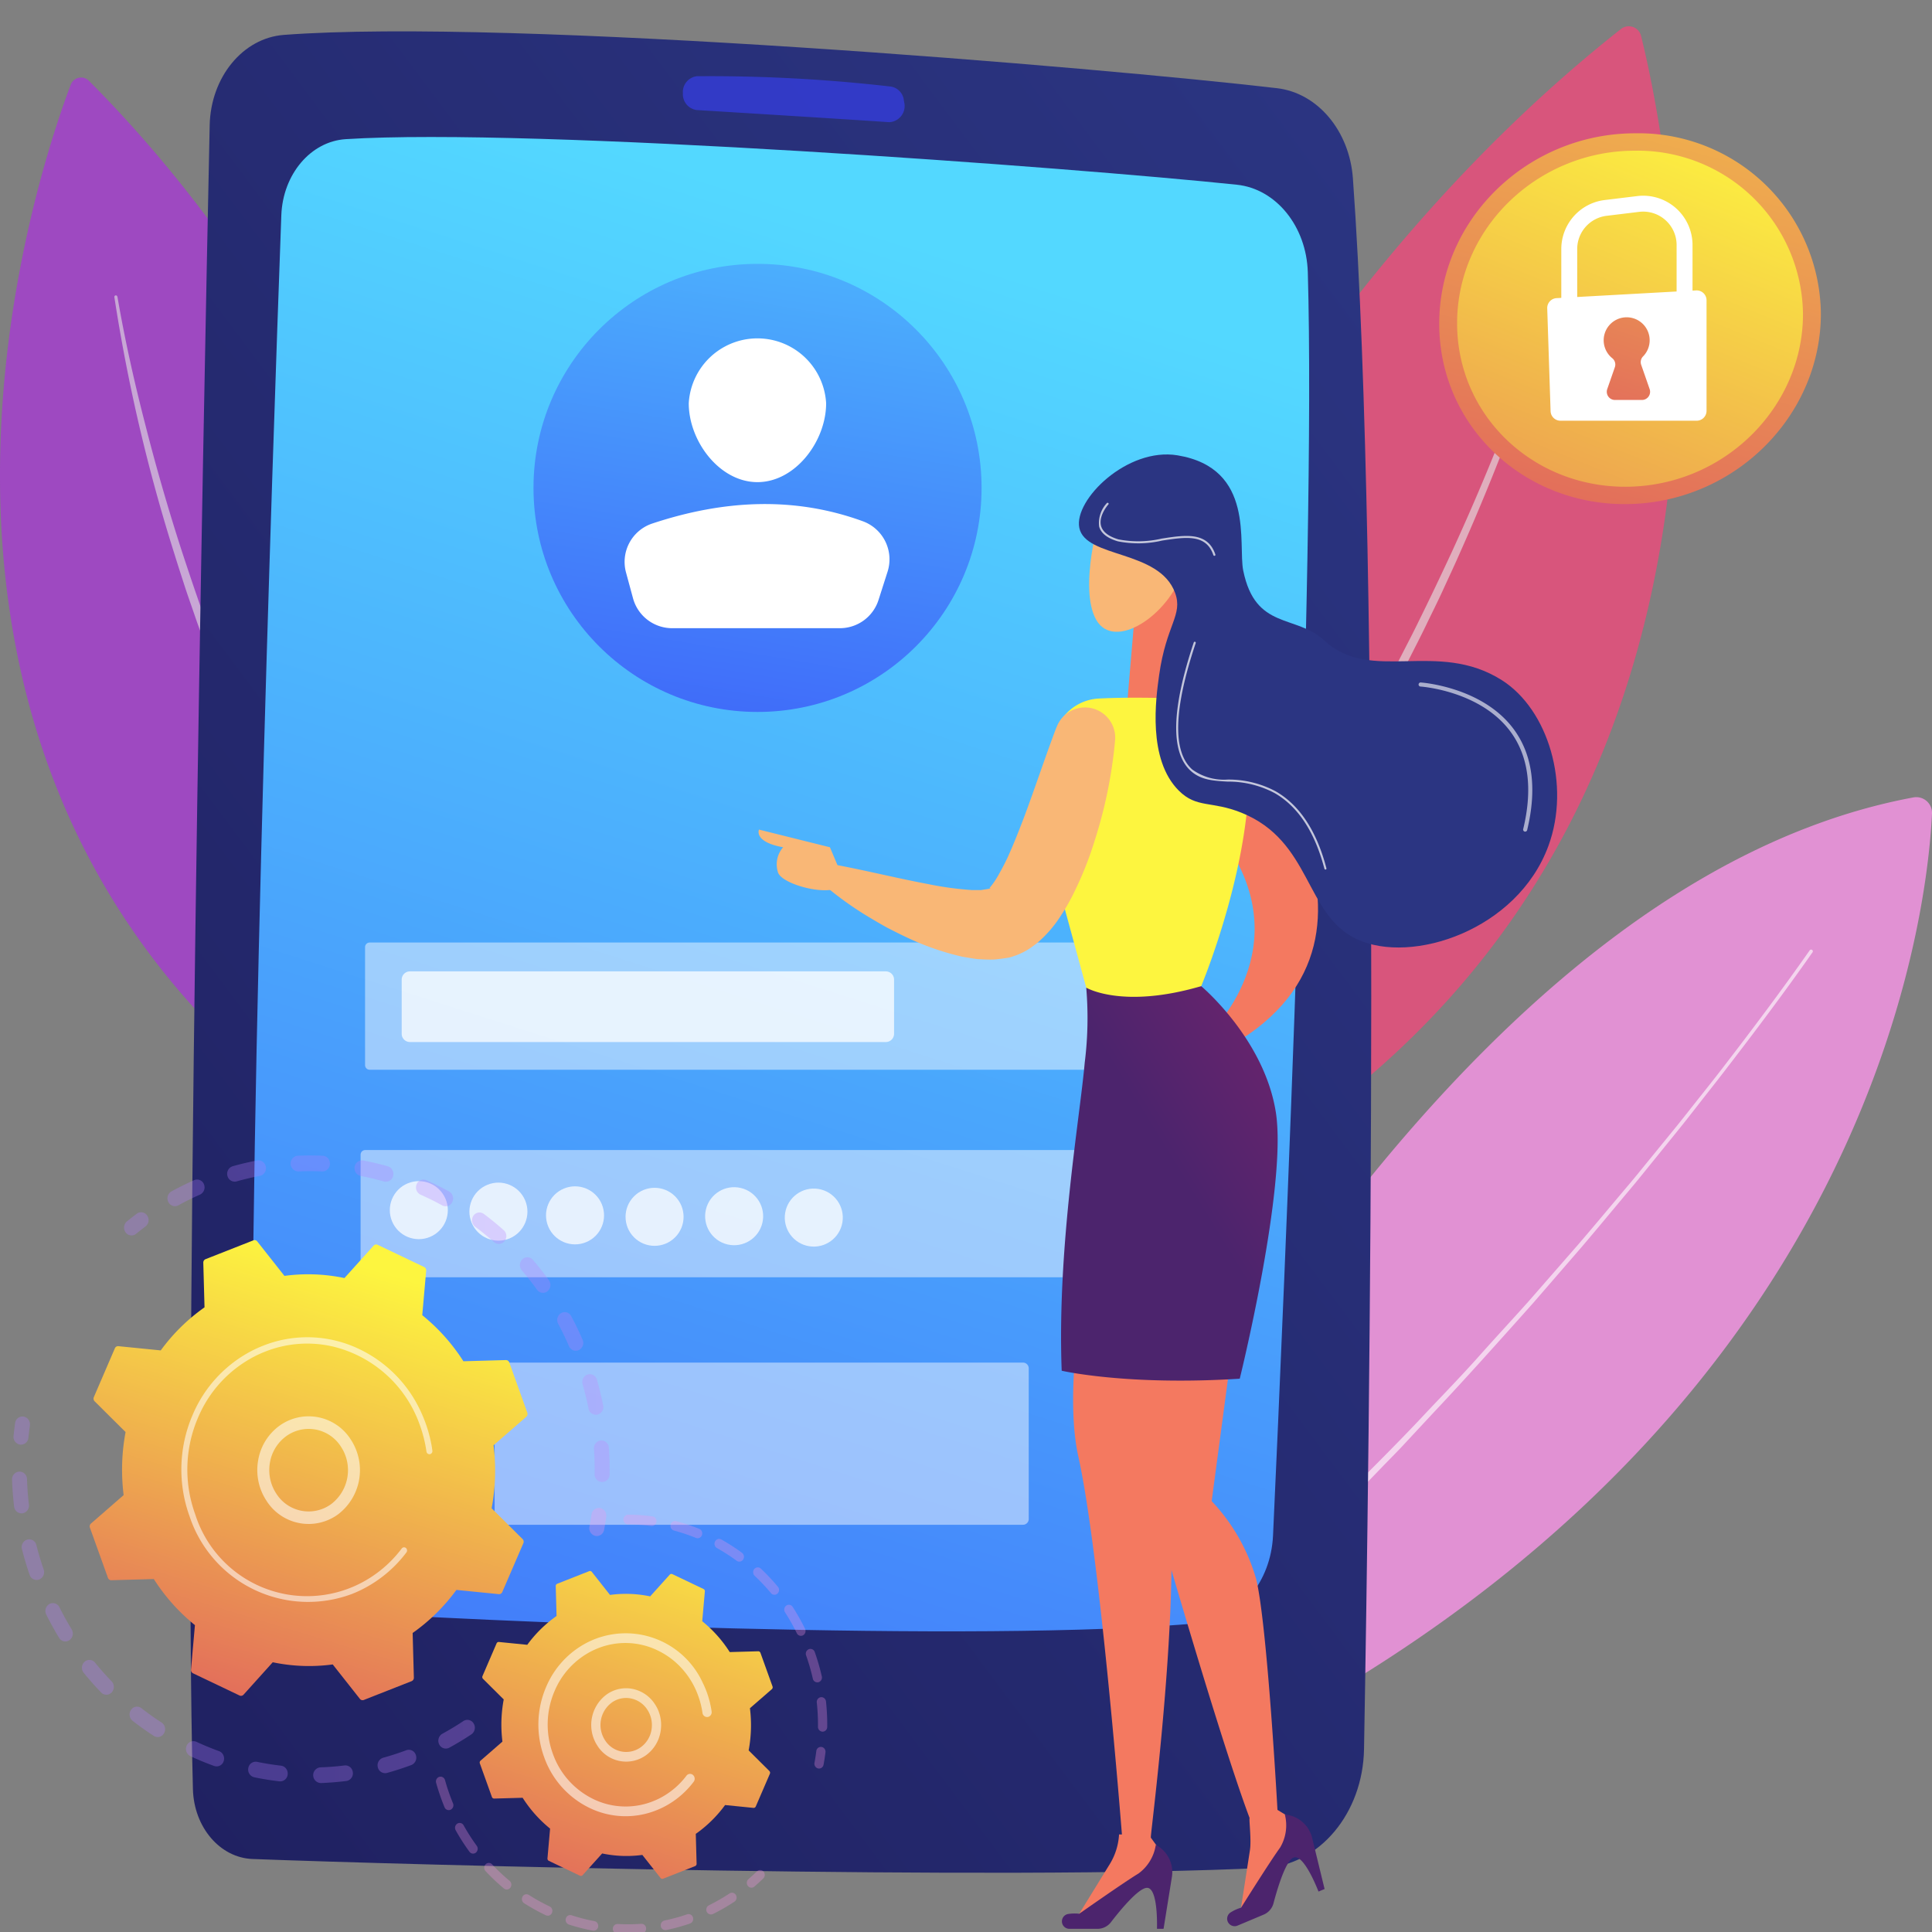 <svg xmlns="http://www.w3.org/2000/svg" xmlns:xlink="http://www.w3.org/1999/xlink" width="190" height="190" viewBox="0 0 190 190">
  <rect x="0" y="0" width="190" height="190" fill="#808080" stroke="none"/>
  <defs>
    <clipPath id="clip-path">
      <rect id="Rectángulo_423569" data-name="Rectángulo 423569" width="190" height="190" transform="translate(180 7064)" fill="#fff" stroke="#707070" stroke-width="1"/>
    </clipPath>
    <linearGradient id="linear-gradient" x1="-3.987" y1="0.008" x2="-3.08" y2="0.008" gradientUnits="objectBoundingBox">
      <stop offset="0" stop-color="#b37cff"/>
      <stop offset="1" stop-color="#f895e7"/>
    </linearGradient>
    <linearGradient id="linear-gradient-2" x1="-3.417" y1="-0.216" x2="-2.756" y2="-0.216" gradientUnits="objectBoundingBox">
      <stop offset="0" stop-color="#a737d5"/>
      <stop offset="1" stop-color="#ef497a"/>
    </linearGradient>
    <linearGradient id="linear-gradient-3" x1="4.7" y1="0.724" x2="5.469" y2="0.724" xlink:href="#linear-gradient-2"/>
    <linearGradient id="linear-gradient-4" x1="0.933" y1="-0.003" x2="-0.785" y2="1.996" gradientUnits="objectBoundingBox">
      <stop offset="0" stop-color="#2b3582"/>
      <stop offset="1" stop-color="#150e42"/>
    </linearGradient>
    <linearGradient id="linear-gradient-5" x1="0.591" y1="0.073" x2="0.23" y2="1.683" gradientUnits="objectBoundingBox">
      <stop offset="0" stop-color="#53d8ff"/>
      <stop offset="1" stop-color="#3840f7"/>
    </linearGradient>
    <linearGradient id="linear-gradient-6" x1="0.001" y1="-23.78" x2="0.314" y2="-8.56" xlink:href="#linear-gradient-5"/>
    <linearGradient id="linear-gradient-7" x1="0.683" y1="-0.615" x2="0.309" y2="1.663" xlink:href="#linear-gradient-5"/>
    <linearGradient id="linear-gradient-8" x1="-35.085" y1="0.976" x2="-33.478" y2="-0.095" gradientUnits="objectBoundingBox">
      <stop offset="0" stop-color="#f9b776"/>
      <stop offset="1" stop-color="#f47960"/>
    </linearGradient>
    <linearGradient id="linear-gradient-9" x1="-39.035" y1="3.694" x2="-33.05" y2="-8.994" xlink:href="#linear-gradient-8"/>
    <linearGradient id="linear-gradient-10" x1="-51.877" y1="0.5" x2="-50.877" y2="0.5" xlink:href="#linear-gradient-8"/>
    <linearGradient id="linear-gradient-11" x1="-45.415" y1="0.888" x2="-43.127" y2="-3.733" gradientUnits="objectBoundingBox">
      <stop offset="0" stop-color="#cb236d"/>
      <stop offset="1" stop-color="#4c246d"/>
    </linearGradient>
    <linearGradient id="linear-gradient-12" x1="-55.579" y1="1.997" x2="-52.698" y2="-2.348" xlink:href="#linear-gradient-11"/>
    <linearGradient id="linear-gradient-13" x1="3.654" y1="0.128" x2="2.022" y2="1.868" xlink:href="#linear-gradient-11"/>
    <linearGradient id="linear-gradient-14" x1="-70.374" y1="0.5" x2="-69.374" y2="0.5" xlink:href="#linear-gradient-8"/>
    <linearGradient id="linear-gradient-15" x1="-24.579" y1="0.087" x2="-26.508" y2="1.802" gradientUnits="objectBoundingBox">
      <stop offset="0" stop-color="#fdf53f"/>
      <stop offset="1" stop-color="#d93c65"/>
    </linearGradient>
    <linearGradient id="linear-gradient-16" x1="-15.435" y1="-0.089" x2="-17.643" y2="1.396" xlink:href="#linear-gradient-8"/>
    <linearGradient id="linear-gradient-17" x1="-52.32" y1="-0.515" x2="-60.019" y2="5.655" xlink:href="#linear-gradient-8"/>
    <linearGradient id="linear-gradient-18" x1="-52.504" y1="1.075" x2="-53.999" y2="-0.514" xlink:href="#linear-gradient-8"/>
    <linearGradient id="linear-gradient-19" x1="-10.577" y1="0.069" x2="-11.012" y2="0.617" xlink:href="#linear-gradient-4"/>
    <linearGradient id="linear-gradient-20" x1="0.931" y1="-1.137" x2="0.163" y2="1.779" xlink:href="#linear-gradient-15"/>
    <linearGradient id="linear-gradient-21" x1="0.748" y1="-0.102" x2="-0.283" y2="2.395" xlink:href="#linear-gradient-15"/>
    <linearGradient id="linear-gradient-22" x1="1.681" y1="-5.847" x2="-0.099" y2="3.847" xlink:href="#linear-gradient-15"/>
    <linearGradient id="linear-gradient-23" x1="0.649" y1="16.288" x2="1.598" y2="16.288" xlink:href="#linear-gradient"/>
    <linearGradient id="linear-gradient-24" x1="46.18" y1="178.172" x2="47.764" y2="178.172" xlink:href="#linear-gradient"/>
    <linearGradient id="linear-gradient-25" x1="32.09" y1="233.486" x2="32.825" y2="233.486" xlink:href="#linear-gradient"/>
    <linearGradient id="linear-gradient-26" x1="0.711" y1="17.366" x2="1.735" y2="17.366" xlink:href="#linear-gradient"/>
    <linearGradient id="linear-gradient-27" x1="-9.024" y1="192.409" x2="-7.509" y2="192.409" xlink:href="#linear-gradient"/>
    <linearGradient id="linear-gradient-28" x1="0.627" y1="0.057" x2="0.255" y2="1.352" xlink:href="#linear-gradient-15"/>
    <linearGradient id="linear-gradient-29" x1="-38.698" y1="284.593" x2="-37.98" y2="284.593" xlink:href="#linear-gradient"/>
    <linearGradient id="linear-gradient-30" x1="-1.296" y1="31.675" x2="-0.482" y2="31.675" xlink:href="#linear-gradient"/>
    <linearGradient id="linear-gradient-31" x1="-2.275" y1="25.252" x2="-0.891" y2="25.252" xlink:href="#linear-gradient"/>
    <linearGradient id="linear-gradient-32" x1="-61.709" y1="242.753" x2="-59.952" y2="242.753" xlink:href="#linear-gradient"/>
    <linearGradient id="linear-gradient-33" x1="0.739" y1="-0.264" x2="0.183" y2="1.514" xlink:href="#linear-gradient-15"/>
  </defs>
  <g id="Enmascarar_grupo_1208527" data-name="Enmascarar grupo 1208527" transform="translate(-180 -7064)" clip-path="url(#clip-path)">
    <g id="Illustration" transform="translate(-269.776 6643.197)">
      <g id="Grupo_1234358" data-name="Grupo 1234358" transform="translate(449.776 423.388)">
        <g id="Grupo_1234337" data-name="Grupo 1234337" transform="translate(86.82 0)">
          <g id="Grupo_1234335" data-name="Grupo 1234335" transform="translate(9.004 75.81)">
            <path id="Trazado_1223732" data-name="Trazado 1223732" d="M1867.18,1648.891s37.155-93.862,92.351-104.116a1.546,1.546,0,0,1,1.824,1.6C1960.8,1557.95,1953.726,1619.224,1867.18,1648.891Z" transform="translate(-1867.18 -1544.749)" opacity="0.81" fill="url(#linear-gradient)"/>
            <path id="Trazado_1223733" data-name="Trazado 1223733" d="M1969.4,1766.648c-2.818,4.022-5.772,7.939-8.766,11.825-.748.972-1.512,1.932-2.267,2.9s-1.506,1.937-2.28,2.888l-2.314,2.86c-.775.95-1.534,1.915-2.328,2.849-1.577,1.879-3.139,3.771-4.729,5.639l-4.818,5.563c-3.269,3.658-6.536,7.32-9.9,10.887l-2.507,2.694c-.826.908-1.7,1.767-2.55,2.654l-5.118,5.292-5.25,5.162c-.877.859-1.745,1.726-2.64,2.567l-2.708,2.495c-1.809,1.659-3.6,3.34-5.439,4.965l-5.593,4.792-1.4,1.19c-.472.392-.931.8-1.414,1.179l-2.889,2.283c-.96.765-1.934,1.512-2.9,2.268s-1.936,1.508-2.91,2.253a.17.17,0,0,1-.214-.263l0,0q1.4-1.2,2.8-2.379c.938-.788,1.869-1.585,2.814-2.365l2.825-2.349c.931-.8,1.834-1.624,2.758-2.428l5.532-4.835,5.418-4.962,2.711-2.479c.453-.412.885-.847,1.329-1.269l1.329-1.268,5.316-5.075c3.457-3.471,6.972-6.889,10.311-10.478,1.686-1.778,3.392-3.538,5.021-5.37s3.3-3.624,4.93-5.454l4.835-5.539c1.6-1.861,3.163-3.745,4.746-5.616.8-.931,1.559-1.891,2.337-2.838l2.323-2.849c.777-.947,1.525-1.918,2.289-2.876s1.526-1.919,2.276-2.888c2.991-3.882,5.941-7.8,8.75-11.813l0,0a.17.17,0,0,1,.279.2Z" transform="translate(-1886.969 -1751.397)" fill="#fff" opacity="0.62"/>
          </g>
          <g id="Grupo_1234336" data-name="Grupo 1234336" opacity="0.79">
            <path id="Trazado_1223734" data-name="Trazado 1223734" d="M1734,549.508s18.062-82.885,72.589-125.851a1.244,1.244,0,0,1,1.98.673C1812,438.21,1829.857,526.734,1734,549.508Z" transform="translate(-1734 -423.388)" fill="url(#linear-gradient-2)"/>
            <path id="Trazado_1223735" data-name="Trazado 1223735" d="M1840.191,778.5c-.626,2.4-1.355,4.773-2.123,7.131s-1.579,4.7-2.439,7.028q-2.587,6.976-5.627,13.774c-.5,1.134-1.031,2.256-1.546,3.385s-1.077,2.235-1.613,3.353-1.108,2.22-1.667,3.327l-.845,1.658-.875,1.642c-2.331,4.38-4.786,8.7-7.432,12.9s-5.413,8.325-8.389,12.3c-.368.5-.73,1-1.1,1.5l-1.142,1.471-1.142,1.471c-.383.488-.754.986-1.155,1.459l-2.371,2.871-.6.716-.617.7-1.233,1.395a145.046,145.046,0,0,1-21.789,20.212.148.148,0,0,1-.183-.233l0,0,2.875-2.345,1.44-1.169,1.394-1.224,2.784-2.45,2.692-2.551c.445-.428.9-.842,1.343-1.277l1.3-1.318c.865-.883,1.747-1.748,2.6-2.645,1.67-1.822,3.379-3.607,4.969-5.5l1.212-1.4.606-.7.584-.719,2.345-2.87c.4-.473.766-.969,1.145-1.457l1.131-1.468,1.131-1.468c.37-.494.729-1,1.094-1.5,2.948-3.967,5.679-8.091,8.306-12.275s5.11-8.464,7.446-12.82l.878-1.633.848-1.648c.561-1.1,1.139-2.194,1.674-3.309,1.1-2.215,2.156-4.449,3.2-6.691q3.1-6.737,5.768-13.667,1.351-3.455,2.564-6.963.611-1.752,1.179-3.518c.385-1.175.753-2.357,1.094-3.542v0a.148.148,0,0,1,.286.079Z" transform="translate(-1773.392 -754.322)" fill="#fff" opacity="0.62"/>
          </g>
        </g>
        <g id="Grupo_1234338" data-name="Grupo 1234338" transform="translate(0 5.04)" opacity="0.76">
          <path id="Trazado_1223736" data-name="Trazado 1223736" d="M508.259,614.567s-7.044-73.526-49.741-116.312a1.083,1.083,0,0,0-1.782.377C452.336,510.277,427.741,584.963,508.259,614.567Z" transform="translate(-449.776 -497.935)" fill="url(#linear-gradient-3)"/>
          <path id="Trazado_1223737" data-name="Trazado 1223737" d="M616.538,814.985c.729,4.24,1.672,8.449,2.75,12.617q1.591,6.259,3.583,12.406c.672,2.045,1.357,4.084,2.077,6.112.347,1.019.734,2.023,1.105,3.032l.563,1.512.59,1.5c1.57,4.006,3.262,7.965,5.113,11.848s3.77,7.736,5.906,11.469c.264.468.521.941.79,1.406l.825,1.386.825,1.386c.277.461.544.928.838,1.378l1.729,2.724.43.682.451.669.9,1.338c1.177,1.8,2.468,3.522,3.721,5.271.641.864,1.313,1.7,1.969,2.556l.989,1.275c.334.422.688.827,1.028,1.244l2.059,2.486,2.15,2.408,1.076,1.2,1.122,1.161,2.239,2.329,0,0a.148.148,0,0,1-.209.21,125.648,125.648,0,0,1-16.775-19.714l-.924-1.333-.462-.667-.441-.68-1.755-2.728c-.3-.451-.568-.92-.849-1.382l-.836-1.39-.836-1.39c-.273-.467-.533-.94-.8-1.41-2.164-3.744-4.123-7.6-5.986-11.5s-3.529-7.895-5.09-11.924l-.586-1.511-.559-1.521c-.368-1.016-.752-2.026-1.1-3.05s-.717-2.039-1.047-3.067-.668-2.055-.984-3.088a168.564,168.564,0,0,1-5.892-25.215.148.148,0,0,1,.292-.047Z" transform="translate(-604.989 -793.431)" fill="#fff" opacity="0.62"/>
        </g>
        <g id="Grupo_1234343" data-name="Grupo 1234343" transform="translate(18.721 0.503)">
          <path id="Trazado_1223738" data-name="Trazado 1223738" d="M728.594,440.056C727.983,468.91,726,568.435,726.946,603.7c.1,3.736,2.661,6.735,5.854,6.858,15.8.6,73.7,2.137,99.543.869,5.382-.264,9.661-5.364,9.773-11.664.537-30.285,1.722-115.465-1.094-154.487-.337-4.675-3.474-8.4-7.465-8.865-17.2-2.013-75.361-6.935-97.683-5.24C731.848,431.481,728.694,435.339,728.594,440.056Z" transform="translate(-726.694 -430.826)" fill="url(#linear-gradient-4)"/>
          <path id="Trazado_1223739" data-name="Trazado 1223739" d="M819.8,592.149c-.85,23.289-3.532,100.765-2.681,129.414.124,4.187,2.946,7.573,6.521,7.818,14.721,1.008,64.948,3.23,86.54,1.207,3.888-.364,6.939-4.043,7.149-8.6,1.094-23.759,4.236-95.9,3.42-124.229-.13-4.519-3.123-8.21-6.972-8.614-15.926-1.673-69.3-5.653-87.646-4.482C822.689,584.884,819.95,588.117,819.8,592.149Z" transform="translate(-810.855 -574.066)" fill="url(#linear-gradient-5)"/>
          <path id="Trazado_1223740" data-name="Trazado 1223740" d="M1443.17,497.065h0a1.572,1.572,0,0,0,1.345,1.662c3.731.229,14.241.875,18.938,1.194a1.59,1.59,0,0,0,1.477-1.977l-.03-.182a1.528,1.528,0,0,0-1.266-1.342,155.467,155.467,0,0,0-19.1-1.019A1.566,1.566,0,0,0,1443.17,497.065Z" transform="translate(-1394.733 -490.993)" opacity="0.61" fill="url(#linear-gradient-6)"/>
          <g id="Grupo_1234342" data-name="Grupo 1234342" transform="translate(16.741 22.861)">
            <g id="Grupo_1234339" data-name="Grupo 1234339" transform="translate(17.004)">
              <circle id="Elipse_13859" data-name="Elipse 13859" cx="22.033" cy="22.033" r="22.033" fill="url(#linear-gradient-7)"/>
              <path id="Trazado_1223741" data-name="Trazado 1223741" d="M1465.208,883.792c0,3.731-3.025,7.758-6.755,7.758s-6.755-4.028-6.755-7.758a6.766,6.766,0,0,1,13.51,0Z" transform="translate(-1436.429 -870.084)" fill="#fff"/>
              <path id="Trazado_1223742" data-name="Trazado 1223742" d="M1363.126,1130.584h16.49a3.991,3.991,0,0,0,3.8-2.775l.887-2.773a3.988,3.988,0,0,0-2.409-4.961c-6.711-2.454-13.651-2.139-20.759.226a3.975,3.975,0,0,0-2.547,4.818l.683,2.519A3.991,3.991,0,0,0,1363.126,1130.584Z" transform="translate(-1349.485 -1094.754)" fill="#fff"/>
            </g>
            <g id="Grupo_1234340" data-name="Grupo 1234340" transform="translate(0 66.746)" opacity="0.71">
              <path id="Trazado_1223743" data-name="Trazado 1223743" d="M1061.662,1768.79h-80.39a.456.456,0,0,1-.456-.456v-11.6a.456.456,0,0,1,.456-.456h80.39a.456.456,0,0,1,.456.456v11.6A.456.456,0,0,1,1061.662,1768.79Z" transform="translate(-980.377 -1756.282)" fill="#fff" opacity="0.65"/>
              <path id="Trazado_1223744" data-name="Trazado 1223744" d="M1055.172,2070.66h-80.39a.456.456,0,0,1-.456-.456v-11.6a.457.457,0,0,1,.456-.456h80.39a.457.457,0,0,1,.456.456v11.6A.457.457,0,0,1,1055.172,2070.66Z" transform="translate(-974.326 -2037.744)" fill="#fff" opacity="0.65"/>
              <path id="Trazado_1223745" data-name="Trazado 1223745" d="M1221.314,2383.285h-51.4a.563.563,0,0,1-.563-.562V2367.9a.563.563,0,0,1,.563-.563h51.4a.563.563,0,0,1,.563.563v14.821A.563.563,0,0,1,1221.314,2383.285Z" transform="translate(-1156.17 -2326.029)" fill="#fff" opacity="0.65"/>
            </g>
            <path id="Trazado_1223746" data-name="Trazado 1223746" d="M1081.7,1805.137h-46.8a.811.811,0,0,1-.811-.811V1799a.811.811,0,0,1,.811-.811h46.8a.811.811,0,0,1,.811.811v5.327A.811.811,0,0,1,1081.7,1805.137Z" transform="translate(-1030.047 -1728.609)" fill="#fff" opacity="0.75"/>
            <g id="Grupo_1234341" data-name="Grupo 1234341" transform="translate(1.999 89.334)" opacity="0.75">
              <circle id="Elipse_13860" data-name="Elipse 13860" cx="2.853" cy="2.853" r="2.853" transform="translate(0 2.184) rotate(-22.5)" fill="#fff"/>
              <circle id="Elipse_13861" data-name="Elipse 13861" cx="2.853" cy="2.853" r="2.853" transform="translate(7.828 2.33) rotate(-22.5)" fill="#fff"/>
              <circle id="Elipse_13862" data-name="Elipse 13862" cx="2.853" cy="2.853" r="2.853" transform="translate(15.362 2.696) rotate(-22.5)" fill="#fff"/>
              <circle id="Elipse_13863" data-name="Elipse 13863" cx="2.853" cy="2.853" r="2.853" transform="translate(22.877 4.384) rotate(-45)" fill="#fff"/>
              <circle id="Elipse_13864" data-name="Elipse 13864" cx="2.853" cy="2.853" r="2.853" transform="translate(31.305 6.444) rotate(-76.714)" fill="#fff"/>
              <circle id="Elipse_13865" data-name="Elipse 13865" cx="2.853" cy="2.853" r="2.853" transform="translate(39.297 6.818) rotate(-80.782)" fill="#fff"/>
            </g>
          </g>
        </g>
        <g id="Grupo_1234344" data-name="Grupo 1234344" transform="translate(74.6 42.113)">
          <path id="Trazado_1223747" data-name="Trazado 1223747" d="M2115.42,2294.08l8.74,2.185-2.185,16.387a18.615,18.615,0,0,1,4.37,7.647c1.093,4.37,2.1,22.719,2.1,22.719l2.074,1.254.252,1.047-6.033,8.113,1-6.457c.159-1.025-.116-3.1-.03-3.147-3.278-8.74-10.288-33.36-10.288-33.36Z" transform="translate(-2077.414 -2209.724)" fill="url(#linear-gradient-8)"/>
          <path id="Trazado_1223748" data-name="Trazado 1223748" d="M2015.341,2134.492c.095,0,.188.006.283,0-.422-5.269-2.353-28.457-4.284-37.149-2.185-9.832,3.278-29.5,3.278-29.5l9.832,9.833-5.463,18.572c3.744,5.615-.611,38.5-.517,38.484l-.006.073,1.425,1.96-.174,1.062-8.707,5.138,3.426-5.564A6.247,6.247,0,0,0,2015.341,2134.492Z" transform="translate(-1979.889 -1998.785)" fill="url(#linear-gradient-9)"/>
          <path id="Trazado_1223749" data-name="Trazado 1223749" d="M2214.327,1422.81s19.145,21.576,0,32.639l-1.95-1.412s9.5-9.1,0-20.242Z" transform="translate(-2167.816 -1397.357)" fill="url(#linear-gradient-10)"/>
          <path id="Trazado_1223750" data-name="Trazado 1223750" d="M1994.95,3077.034h2.779a1.673,1.673,0,0,0,1.328-.651c.866-1.126,2.661-3.322,3.519-3.379,1.156-.077,1.008,4.03,1.008,4.03h.648l.82-5.1a3.021,3.021,0,0,0-1.585-3.157h0a4.27,4.27,0,0,1-1.7,2.817c-1.432.864-5.827,3.958-5.827,3.958a3.969,3.969,0,0,0-1.129.03A.735.735,0,0,0,1994.95,3077.034Z" transform="translate(-1964.403 -2932.044)" fill="url(#linear-gradient-11)"/>
          <path id="Trazado_1223751" data-name="Trazado 1223751" d="M2235.878,3035.715l2.561-1.077a1.675,1.675,0,0,0,.972-1.115c.362-1.373,1.165-4.094,1.934-4.479,1.035-.52,2.491,3.324,2.491,3.324l.6-.251-1.223-5.022a3.02,3.02,0,0,0-2.685-2.3h0a4.272,4.272,0,0,1-.471,3.254c-.985,1.351-3.837,5.907-3.837,5.907a3.979,3.979,0,0,0-1.03.466A.735.735,0,0,0,2235.878,3035.715Z" transform="translate(-2188.771 -2891.043)" fill="url(#linear-gradient-12)"/>
          <path id="Trazado_1223752" data-name="Trazado 1223752" d="M1995.787,1819.863a35.22,35.22,0,0,1-.15,7.383c-.471,5.414-2.721,18.124-2.263,30.286,0,0,6.4,1.49,17.511.784,0,0,4.69-18.987,3.548-26.205s-7.341-12.4-7.341-12.4Z" transform="translate(-1963.563 -1767.428)" fill="url(#linear-gradient-13)"/>
          <path id="Trazado_1223753" data-name="Trazado 1223753" d="M2089.031,1220.07l-.781,9.193h7.428l-1.847-14.033Z" transform="translate(-2052.081 -1203.81)" fill="url(#linear-gradient-14)"/>
          <path id="Trazado_1223754" data-name="Trazado 1223754" d="M1983.066,1400.314c-2.564-.141-8.3-.4-12.356-.182a4.717,4.717,0,0,0-4.366,3.746l-.99,4.746a11.428,11.428,0,0,0,.161,5.34l3.978,14.6s3.539,2.126,11.306-.149c0,0,6.821-16.267,4.029-26.673A1.934,1.934,0,0,0,1983.066,1400.314Z" transform="translate(-1937.268 -1376.132)" fill="url(#linear-gradient-15)"/>
          <path id="Trazado_1223755" data-name="Trazado 1223755" d="M1664.924,1416.264c-1.094,2.882-2.083,5.9-3.144,8.735-.54,1.417-1.087,2.805-1.673,4.081-.3.635-.622,1.219-.92,1.748a7.745,7.745,0,0,1-.811,1.16c-.035.03.081.052.119.054s-.74.125-.974.164l-.914-.005a31.9,31.9,0,0,1-4.284-.588c-3-.56-6.126-1.346-9.332-1.941l-.025,0a1.13,1.13,0,0,0-.953,1.959,32.855,32.855,0,0,0,4.085,2.983c.716.438,1.444.866,2.183,1.278.755.385,1.511.772,2.3,1.131a26.676,26.676,0,0,0,5.1,1.733c.495.083.983.17,1.493.238.571.02,1.09.07,1.713.034.331-.033.664-.073,1-.122a4.5,4.5,0,0,0,.522-.094c.227-.068.455-.145.678-.229a7.064,7.064,0,0,0,1.15-.582c.315-.208.6-.425.882-.648a11.93,11.93,0,0,0,2.232-2.583,20.435,20.435,0,0,0,1.407-2.491,33.958,33.958,0,0,0,1.936-4.893,45.662,45.662,0,0,0,2.022-9.909,2.975,2.975,0,0,0-5.745-1.314Z" transform="translate(-1635.654 -1389.369)" fill="url(#linear-gradient-16)"/>
          <path id="Trazado_1223756" data-name="Trazado 1223756" d="M1561.591,1596.828l-1.326-3.147-6.977-1.738s-.558,1.209,2.372,1.738a2.558,2.558,0,0,0-.488,2.517C1555.73,1597.559,1561.66,1598.923,1561.591,1596.828Z" transform="translate(-1553.246 -1555.056)" fill="url(#linear-gradient-17)"/>
          <path id="Trazado_1223757" data-name="Trazado 1223757" d="M2035.409,1109.3c-.265.156-2.355,7.527-.6,10.617s7.1-.371,8.549-4.84S2042.475,1105.136,2035.409,1109.3Z" transform="translate(-2001.604 -1103.661)" fill="url(#linear-gradient-18)"/>
          <path id="Trazado_1223758" data-name="Trazado 1223758" d="M2035.388,1057.729c1.2,5.877,5.174,4.268,7.989,6.883,4.563,4.238,11.089-.131,17.434,3.885,4.581,2.9,6.788,10.316,4.59,16.3-3.045,8.294-13.449,11.705-18.841,9.179-5.153-2.414-4.419-9.645-11.353-12.44-2.943-1.186-4.4-.415-6.159-2.174-3.086-3.078-2.253-9.052-1.932-11.353.7-4.993,2.37-5.9,1.57-8.092-1.556-4.268-8.815-3.388-9.42-6.4-.551-2.744,4.711-7.945,9.662-7.126C2036.588,1047.664,2034.854,1055.111,2035.388,1057.729Z" transform="translate(-1987.723 -1046.31)" fill="url(#linear-gradient-19)"/>
          <path id="Trazado_1223759" data-name="Trazado 1223759" d="M2523.849,1392.577a.2.2,0,0,0,.195-.153c.981-4.072.536-7.411-1.323-9.926-3.085-4.173-9.081-4.586-9.142-4.589a.2.2,0,0,0-.212.188.2.2,0,0,0,.188.212c.059,0,5.873.407,8.845,4.43,1.784,2.415,2.206,5.641,1.254,9.591a.2.2,0,0,0,.148.242A.232.232,0,0,0,2523.849,1392.577Z" transform="translate(-2448.458 -1355.489)" fill="#fff" opacity="0.6"/>
          <path id="Trazado_1223760" data-name="Trazado 1223760" d="M2175.5,1340.988a.112.112,0,0,0,.025,0,.1.1,0,0,0,.072-.122c-.956-3.666-2.632-6.211-4.982-7.567a9.847,9.847,0,0,0-4.724-1.159,5.31,5.31,0,0,1-3.485-.988c-1.958-1.74-1.844-5.925.337-12.437a.1.1,0,0,0-.191-.063c-2.208,6.6-2.3,10.851-.279,12.65,1,.889,2.207.958,3.606,1.039a9.686,9.686,0,0,1,4.635,1.133c2.3,1.327,3.947,3.832,4.888,7.444A.1.1,0,0,0,2175.5,1340.988Z" transform="translate(-2119.752 -1300.172)" fill="#fff" opacity="0.72"/>
          <path id="Trazado_1223761" data-name="Trazado 1223761" d="M2059.256,1121.641a.107.107,0,0,0,.032,0,.1.1,0,0,0,.063-.127c-.76-2.26-2.948-1.924-5.266-1.567a10.192,10.192,0,0,1-4.271.077c-.96-.285-1.531-.726-1.7-1.311-.281-1,.7-2.109.715-2.12a.1.1,0,0,0-.149-.134,2.874,2.874,0,0,0-.759,2.308c.185.656.8,1.144,1.832,1.449a10.324,10.324,0,0,0,4.359-.071c2.327-.357,4.339-.667,5.045,1.433A.1.1,0,0,0,2059.256,1121.641Z" transform="translate(-2014.428 -1111.68)" fill="#fff" opacity="0.72"/>
        </g>
        <g id="Grupo_1234348" data-name="Grupo 1234348" transform="translate(141.539 10.524)">
          <g id="Grupo_1234345" data-name="Grupo 1234345">
            <path id="Trazado_1223762" data-name="Trazado 1223762" d="M2543.39,597.778c0-10.343,8.761-18.727,19.276-18.726a17.928,17.928,0,0,1,18.256,17.74c0,9.8-8.053,18.161-18.256,18.7C2552.151,616.044,2543.39,608.121,2543.39,597.778Z" transform="translate(-2543.39 -579.052)" fill="url(#linear-gradient-20)"/>
          </g>
          <g id="Grupo_1234346" data-name="Grupo 1234346" transform="translate(1.758 1.709)">
            <path id="Trazado_1223763" data-name="Trazado 1223763" d="M2569.4,621.3c0-9.374,7.94-16.972,17.469-16.971a16.249,16.249,0,0,1,16.546,16.077c0,8.878-7.3,16.459-16.546,16.946C2577.34,637.851,2569.4,630.671,2569.4,621.3Z" transform="translate(-2569.4 -604.326)" fill="url(#linear-gradient-21)"/>
          </g>
          <g id="Grupo_1234347" data-name="Grupo 1234347" transform="translate(10.621 6.136)">
            <path id="Trazado_1223764" data-name="Trazado 1223764" d="M2722.5,681.3h-1.565v-6.239a4.857,4.857,0,0,1,4.267-4.817l3.2-.389a4.853,4.853,0,0,1,5.438,4.817v5.447h-1.565V674.67a3.287,3.287,0,0,0-3.684-3.263l-3.2.389a3.29,3.29,0,0,0-2.891,3.263V681.3Z" transform="translate(-2719.551 -669.817)" fill="#fff"/>
            <path id="Trazado_1223765" data-name="Trazado 1223765" d="M2701.41,808.4l13.724-.76a.973.973,0,0,1,1.026.971v10.872a.972.972,0,0,1-.972.972h-13.394a.973.973,0,0,1-.972-.941l-.33-10.112A.973.973,0,0,1,2701.41,808.4Z" transform="translate(-2700.492 -798.325)" fill="#fff"/>
            <path id="Trazado_1223766" data-name="Trazado 1223766" d="M2787.132,853.767l-.831-2.388a.8.8,0,0,1,.182-.825,2.261,2.261,0,1,0-3.034.169.8.8,0,0,1,.262.891l-.749,2.153a.806.806,0,0,0,.761,1.07h2.647A.806.806,0,0,0,2787.132,853.767Z" transform="translate(-2777.06 -834.747)" fill="url(#linear-gradient-22)"/>
          </g>
        </g>
        <g id="Grupo_1234357" data-name="Grupo 1234357" transform="translate(1.191 111.042)">
          <g id="Grupo_1234352" data-name="Grupo 1234352">
            <g id="Grupo_1234349" data-name="Grupo 1234349" transform="translate(0 25.678)" opacity="0.3">
              <path id="Trazado_1223767" data-name="Trazado 1223767" d="M512.816,2550.713a.793.793,0,0,1-.264.995c-.7.467-1.432.908-2.173,1.312a.72.72,0,0,1-.993-.33l-.006-.014a.79.79,0,0,1,.318-1.028c.7-.384,1.4-.8,2.064-1.246a.715.715,0,0,1,1.016.24A.739.739,0,0,1,512.816,2550.713Zm-5.759,2.941a.8.8,0,0,1,.034.085.782.782,0,0,1-.444.987c-.786.293-1.591.554-2.394.776a.735.735,0,0,1-.9-.551.776.776,0,0,1,.523-.944c.763-.21,1.528-.458,2.275-.738A.722.722,0,0,1,507.058,2553.654Zm-6.234,1.533a.8.8,0,0,1,.072.252.763.763,0,0,1-.643.858c-.827.1-1.668.168-2.5.2a.774.774,0,0,1-.049-1.545c.791-.025,1.59-.088,2.375-.186A.732.732,0,0,1,500.823,2555.188Zm-6.409.03a.8.8,0,0,1,.073.426.744.744,0,0,1-.809.685c-.829-.095-1.664-.229-2.481-.4a.775.775,0,0,1-.582-.907.736.736,0,0,1,.862-.609c.777.16,1.57.286,2.357.377A.74.74,0,0,1,494.414,2555.218Zm-6.258-1.471a.806.806,0,0,1,.037.594.726.726,0,0,1-.934.478c-.787-.284-1.573-.609-2.336-.963a.79.79,0,0,1-.378-1.019.721.721,0,0,1,.97-.394c.726.337,1.473.645,2.22.915A.75.75,0,0,1,488.156,2553.746Zm-5.8-2.888a.806.806,0,0,1-.032.75.714.714,0,0,1-1.012.25c-.709-.461-1.408-.959-2.077-1.481a.8.8,0,0,1-.153-1.082.713.713,0,0,1,1.029-.158c.636.5,1.3.97,1.973,1.408A.76.76,0,0,1,482.36,2550.858Zm-13.58-24.561a.8.8,0,0,1,.076.317c.028.83.091,1.669.187,2.5a.763.763,0,0,1-.641.859.746.746,0,0,1-.819-.675c-.1-.87-.167-1.754-.2-2.628a.755.755,0,0,1,.709-.8A.734.734,0,0,1,468.781,2526.3Zm8.538,20.4a.8.8,0,0,1-.134.886.711.711,0,0,1-1.04.006c-.594-.614-1.169-1.264-1.711-1.929a.8.8,0,0,1,.08-1.089.712.712,0,0,1,1.037.087c.514.633,1.061,1.249,1.625,1.833A.766.766,0,0,1,477.319,2546.7Zm-7.591-13.741a.8.8,0,0,1,.053.146c.2.8.444,1.607.713,2.391a.782.782,0,0,1-.443.988.727.727,0,0,1-.942-.467c-.283-.824-.535-1.671-.75-2.516a.775.775,0,0,1,.521-.945A.726.726,0,0,1,469.728,2532.956Zm3.558,8.5a.794.794,0,0,1-.263.994.716.716,0,0,1-1.016-.238c-.448-.738-.871-1.506-1.258-2.282l-.007-.015a.79.79,0,0,1,.317-1.027.72.72,0,0,1,.993.328c.368.737.77,1.467,1.2,2.167C473.261,2541.411,473.275,2541.436,473.286,2541.46Z" transform="translate(-467.386 -2520.45)" fill="url(#linear-gradient-23)"/>
              <path id="Trazado_1223768" data-name="Trazado 1223768" d="M470.974,2446.168a.8.8,0,0,1,.069.456c-.055.394-.1.8-.144,1.195a.743.743,0,0,1-.809.685.766.766,0,0,1-.654-.851c.042-.419.093-.842.151-1.256a.726.726,0,0,1,1.387-.228Z" transform="translate(-469.294 -2445.738)" fill="url(#linear-gradient-24)"/>
            </g>
            <g id="Grupo_1234350" data-name="Grupo 1234350" transform="translate(11.008)" opacity="0.3">
              <path id="Trazado_1223769" data-name="Trazado 1223769" d="M632.548,2149a.8.8,0,0,1-.231.971c-.308.231-.618.473-.919.718a.713.713,0,0,1-1.032-.137.8.8,0,0,1,.128-1.084c.317-.258.642-.513.967-.756a.714.714,0,0,1,1.026.182A.861.861,0,0,1,632.548,2149Z" transform="translate(-630.21 -2142.978)" fill="url(#linear-gradient-25)"/>
              <path id="Trazado_1223770" data-name="Trazado 1223770" d="M733.723,2083.064q.226.478.439.968a.787.787,0,0,1-.364,1.022.724.724,0,0,1-.975-.384c-.327-.753-.682-1.491-1.06-2.2a.792.792,0,0,1,.282-1.051.718.718,0,0,1,1,.3C733.28,2082.156,733.508,2082.61,733.723,2083.064Zm1.806,4.789a.789.789,0,0,1,.046.123c.237.826.443,1.672.612,2.513a.771.771,0,0,1-.567.914.738.738,0,0,1-.872-.6c-.161-.8-.357-1.6-.582-2.388a.778.778,0,0,1,.492-.961A.725.725,0,0,1,735.53,2087.854Zm-4.605-9.542a.8.8,0,0,1-.215.959.714.714,0,0,1-1.031-.153c-.469-.652-.971-1.292-1.492-1.9a.8.8,0,0,1,.055-1.091.712.712,0,0,1,1.039.061c.549.642,1.078,1.316,1.572,2A.837.837,0,0,1,730.924,2078.312Zm5.749,16.061a.8.8,0,0,1,.075.289c.058.859.082,1.732.071,2.593a.737.737,0,1,1-1.471-.025c.01-.817-.012-1.645-.068-2.461a.759.759,0,0,1,.682-.824A.733.733,0,0,1,736.673,2094.373ZM726.587,2073.5a.8.8,0,0,1-.1.843.711.711,0,0,1-1.037.09c-.594-.528-1.217-1.036-1.853-1.512a.8.8,0,0,1-.174-1.078.712.712,0,0,1,1.025-.18c.67.5,1.326,1.036,1.951,1.592A.76.76,0,0,1,726.587,2073.5Zm-5.235-3.7a.807.807,0,0,1-.006.7.718.718,0,0,1-.993.325c-.691-.38-1.405-.734-2.122-1.052a.788.788,0,0,1-.394-1.012.722.722,0,0,1,.963-.412c.755.335,1.506.707,2.234,1.107A.757.757,0,0,1,721.352,2069.8Zm-5.877-2.416a.806.806,0,0,1,.052.544.731.731,0,0,1-.9.545c-.754-.214-1.523-.4-2.289-.543a.772.772,0,0,1-.594-.9.737.737,0,0,1,.854-.622c.806.154,1.616.346,2.409.571A.746.746,0,0,1,715.475,2067.381Zm-6.235-1.013a.8.8,0,0,1,.076.375.749.749,0,0,1-.765.739c-.779-.035-1.568-.036-2.345,0a.774.774,0,0,1-.064-1.544c.819-.036,1.649-.035,2.469,0A.739.739,0,0,1,709.24,2066.367Zm-6.294.449a.8.8,0,0,1,.065.205.768.768,0,0,1-.591.9c-.765.146-1.533.327-2.285.541a.735.735,0,0,1-.9-.545.776.776,0,0,1,.517-.947c.792-.224,1.6-.416,2.406-.568A.729.729,0,0,1,702.946,2066.816Zm-6.039,1.889.019.043a.786.786,0,0,1-.39,1.012c-.528.233-1.055.487-1.568.754q-.278.145-.552.3a.72.72,0,0,1-.993-.328.781.781,0,0,1,.309-1.042q.288-.159.581-.311c.539-.281,1.094-.547,1.649-.793A.721.721,0,0,1,696.907,2068.705Z" transform="translate(-689.067 -2065.909)" fill="url(#linear-gradient-26)"/>
              <path id="Trazado_1223771" data-name="Trazado 1223771" d="M1308.619,2579.181a.8.8,0,0,1,.068.46c-.06.414-.129.833-.206,1.248a.736.736,0,0,1-.862.609.773.773,0,0,1-.582-.907c.073-.394.139-.793.2-1.186a.726.726,0,0,1,1.386-.224Z" transform="translate(-1261.267 -2544.08)" fill="url(#linear-gradient-27)"/>
            </g>
            <g id="Grupo_1234351" data-name="Grupo 1234351" transform="translate(7.633 8.331)">
              <path id="Trazado_1223772" data-name="Trazado 1223772" d="M622.943,2218.956a.375.375,0,0,0-.077-.411l-3.043-3.025a20.088,20.088,0,0,0,.19-6.2l3.218-2.8a.372.372,0,0,0,.1-.405l-1.772-4.937a.346.346,0,0,0-.332-.235l-4.18.116A18.876,18.876,0,0,0,613,2196.53l.386-4.375a.365.365,0,0,0-.2-.363l-4.574-2.183a.33.33,0,0,0-.392.08l-2.873,3.189a17.369,17.369,0,0,0-5.9-.214l-2.672-3.386a.333.333,0,0,0-.386-.108l-4.7,1.85a.36.36,0,0,0-.222.347l.12,4.391a18.566,18.566,0,0,0-4.305,4.235l-4.167-.416a.341.341,0,0,0-.345.21l-2.067,4.8a.374.374,0,0,0,.077.411l3.043,3.025a20.086,20.086,0,0,0-.19,6.2l-3.217,2.8a.372.372,0,0,0-.1.4l1.773,4.937a.345.345,0,0,0,.332.234l4.18-.116a18.862,18.862,0,0,0,4.043,4.532l-.386,4.376a.364.364,0,0,0,.2.362l4.574,2.183a.332.332,0,0,0,.392-.08l2.872-3.189a17.37,17.37,0,0,0,5.9.214l2.671,3.386a.334.334,0,0,0,.386.108l4.7-1.85a.36.36,0,0,0,.222-.347l-.12-4.391a18.563,18.563,0,0,0,4.305-4.235l4.167.416a.341.341,0,0,0,.345-.21Z" transform="translate(-580.298 -2189.147)" fill="url(#linear-gradient-28)"/>
              <path id="Trazado_1223773" data-name="Trazado 1223773" d="M833.646,2448.386a5.463,5.463,0,0,1-1.636,6.7,4.906,4.906,0,0,1-7.024-1.339,5.481,5.481,0,0,1-.826-3.964,5.279,5.279,0,0,1,2.084-3.409,4.905,4.905,0,0,1,7.024,1.339A5.371,5.371,0,0,1,833.646,2448.386Zm-7.986,4.142a4.145,4.145,0,0,0,.293.519,3.761,3.761,0,0,0,5.385,1.027,4.194,4.194,0,0,0,.965-5.654,3.761,3.761,0,0,0-5.385-1.027,4.047,4.047,0,0,0-1.6,2.614A4.219,4.219,0,0,0,825.66,2452.528Z" transform="translate(-807.599 -2428.109)" fill="#fff" opacity="0.56"/>
              <path id="Trazado_1223774" data-name="Trazado 1223774" d="M737.151,2337.633q.282.6.51,1.229h0q.072.2.137.4a13.7,13.7,0,0,1,.49,2.024l0,.028c0,.026.008.053.012.08.008.052.016.1.023.155a.311.311,0,0,1-.16.322.271.271,0,0,1-.088.029.3.3,0,0,1-.334-.261,13.017,13.017,0,0,0-.635-2.559,12.037,12.037,0,0,0-8.651-7.787,11.2,11.2,0,0,0-6.578.52,11.476,11.476,0,0,0-1.115.508,12.028,12.028,0,0,0-5.481,5.976,12.9,12.9,0,0,0-.288,9.494,11.536,11.536,0,0,0,16.33,6.767,11.876,11.876,0,0,0,3.986-3.382.294.294,0,0,1,.1-.085.283.283,0,0,1,.314.035.32.32,0,0,1,.048.434,12.46,12.46,0,0,1-4.184,3.551,12.091,12.091,0,0,1-1.155.527,12.281,12.281,0,0,1-15.988-7.63,13.542,13.542,0,0,1,.3-9.967,12.629,12.629,0,0,1,5.754-6.274,12.494,12.494,0,0,1,1.17-.533,11.788,11.788,0,0,1,9.491.341A12.65,12.65,0,0,1,737.151,2337.633Z" transform="translate(-704.626 -2320.847)" fill="#fff" opacity="0.56"/>
            </g>
          </g>
          <g id="Grupo_1234356" data-name="Grupo 1234356" transform="translate(41.685 35.336)">
            <g id="Grupo_1234353" data-name="Grupo 1234353" transform="translate(0 25.763)" opacity="0.3">
              <path id="Trazado_1223775" data-name="Trazado 1223775" d="M1537.876,3105.744a.493.493,0,0,1-.1.562c-.283.275-.578.544-.876.8a.441.441,0,0,1-.64-.068.493.493,0,0,1,.063-.672c.284-.245.565-.5.835-.764a.441.441,0,0,1,.642.028A.449.449,0,0,1,1537.876,3105.744Z" transform="translate(-1505.589 -3096.297)" fill="url(#linear-gradient-29)"/>
              <path id="Trazado_1223776" data-name="Trazado 1223776" d="M1113.5,2981.345a.49.49,0,0,1-.164.615,19.4,19.4,0,0,1-1.742,1.026q-.188.1-.378.191a.461.461,0,0,1-.605-.229.487.487,0,0,1,.217-.635q.182-.09.362-.184a18.434,18.434,0,0,0,1.662-.978.442.442,0,0,1,.627.15C1113.486,2981.317,1113.494,2981.331,1113.5,2981.345Zm-4.267,2.1a.5.5,0,0,1,.025.064.482.482,0,0,1-.289.6,18.782,18.782,0,0,1-2.339.641.458.458,0,0,1-.534-.376.475.475,0,0,1,.357-.56,18.109,18.109,0,0,0,2.231-.612A.448.448,0,0,1,1109.234,2983.448Zm-4.628.952a.5.5,0,0,1,.046.179.469.469,0,0,1-.421.509,18.7,18.7,0,0,1-2.42.018.47.47,0,0,1-.43-.5.462.462,0,0,1,.478-.45,17.789,17.789,0,0,0,2.307-.017A.455.455,0,0,1,1104.606,2984.4Zm-4.712-.272a.5.5,0,0,1,.041.3.455.455,0,0,1-.527.385,18.944,18.944,0,0,1-2.351-.6.483.483,0,0,1-.3-.6.449.449,0,0,1,.568-.313,17.991,17.991,0,0,0,2.242.576A.456.456,0,0,1,1099.894,2984.128Zm-4.508-1.473a.5.5,0,0,1,.008.408.445.445,0,0,1-.6.239,19.586,19.586,0,0,1-2.141-1.186.491.491,0,0,1-.153-.656.441.441,0,0,1,.624-.159,18.746,18.746,0,0,0,2.043,1.131A.467.467,0,0,1,1095.386,2982.655Zm-4.033-2.577a.5.5,0,0,1-.05.508.439.439,0,0,1-.638.078,19.907,19.907,0,0,1-1.8-1.7.494.494,0,0,1,0-.675.439.439,0,0,1,.642.006,19.039,19.039,0,0,0,1.718,1.618A.463.463,0,0,1,1091.353,2980.078Zm-3.312-3.53a.491.491,0,0,1-.13.59.441.441,0,0,1-.637-.089,20.855,20.855,0,0,1-1.352-2.11.492.492,0,0,1,.162-.653.443.443,0,0,1,.622.171,19.736,19.736,0,0,0,1.289,2.012A.489.489,0,0,1,1088.041,2976.548Zm-3.195-6.615a.5.5,0,0,1,.029.079,20.511,20.511,0,0,0,.669,1.988c.038.1.077.2.117.292a.486.486,0,0,1-.236.627.443.443,0,0,1-.6-.248c-.042-.1-.084-.205-.124-.309a21.612,21.612,0,0,1-.7-2.083.48.48,0,0,1,.308-.592A.449.449,0,0,1,1084.846,2969.933Z" transform="translate(-1083.985 -2969.668)" fill="url(#linear-gradient-30)"/>
            </g>
            <g id="Grupo_1234354" data-name="Grupo 1234354" transform="translate(18.457)" opacity="0.3">
              <path id="Trazado_1223777" data-name="Trazado 1223777" d="M1374.841,2599.815a.488.488,0,0,1-.2.636.445.445,0,0,1-.612-.208,20.074,20.074,0,0,0-1.157-2.052.494.494,0,0,1,.121-.663.442.442,0,0,1,.631.129,21.085,21.085,0,0,1,1.213,2.152S1374.839,2599.813,1374.841,2599.815Zm.936,2.237a.453.453,0,0,1,.019.047,21.73,21.73,0,0,1,.692,2.393.478.478,0,0,1-.336.574.456.456,0,0,1-.548-.354,20.813,20.813,0,0,0-.66-2.283.483.483,0,0,1,.268-.613A.446.446,0,0,1,1375.777,2602.052Zm-3.541-6.276a.493.493,0,0,1-.108.571.44.44,0,0,1-.641-.046,19.38,19.38,0,0,0-1.6-1.7.494.494,0,0,1-.035-.674.44.44,0,0,1,.642-.036,20.434,20.434,0,0,1,1.672,1.782A.481.481,0,0,1,1372.236,2595.776Zm4.618,11.021a.5.5,0,0,1,.045.159,21.443,21.443,0,0,1,.121,2.5.464.464,0,0,1-.459.471.469.469,0,0,1-.45-.483,20.6,20.6,0,0,0-.116-2.381.471.471,0,0,1,.4-.527A.451.451,0,0,1,1376.854,2606.8Zm-8.073-14.281a.5.5,0,0,1-.034.486.441.441,0,0,1-.633.117,18.612,18.612,0,0,0-1.936-1.247.49.49,0,0,1-.188-.646.443.443,0,0,1,.615-.2,19.677,19.677,0,0,1,2.03,1.308A.472.472,0,0,1,1368.781,2592.516Zm-4.1-2.3a.5.5,0,0,1,.017.384.448.448,0,0,1-.587.273,18.331,18.331,0,0,0-2.163-.726.481.481,0,0,1-.33-.581.452.452,0,0,1,.551-.344,19.28,19.28,0,0,1,2.268.761A.468.468,0,0,1,1364.683,2590.22Zm-4.5-1.2a.494.494,0,0,1,.044.272.458.458,0,0,1-.508.413,17.749,17.749,0,0,0-2.265-.161.477.477,0,0,1,0-.954,18.719,18.719,0,0,1,2.375.167A.457.457,0,0,1,1360.183,2589.02Z" transform="translate(-1357.001 -2588.591)" fill="url(#linear-gradient-31)"/>
              <path id="Trazado_1223778" data-name="Trazado 1223778" d="M1635.521,2926.661a.5.5,0,0,1,.043.275c-.052.405-.115.81-.188,1.2a.455.455,0,0,1-.533.376.479.479,0,0,1-.359-.56c.07-.376.13-.762.179-1.148a.449.449,0,0,1,.857-.146Z" transform="translate(-1615.717 -2903.558)" fill="url(#linear-gradient-32)"/>
            </g>
            <g id="Grupo_1234355" data-name="Grupo 1234355" transform="translate(4.301 5.535)">
              <path id="Trazado_1223779" data-name="Trazado 1223779" d="M1176.148,2690.4a.25.25,0,0,0-.052-.275l-2.036-2.024a13.447,13.447,0,0,0,.127-4.148l2.153-1.872a.249.249,0,0,0,.068-.271l-1.186-3.3a.232.232,0,0,0-.222-.157l-2.8.078a12.629,12.629,0,0,0-2.705-3.033l.259-2.928a.244.244,0,0,0-.134-.243l-3.061-1.461a.222.222,0,0,0-.262.054l-1.922,2.134a11.63,11.63,0,0,0-3.95-.143l-1.788-2.266a.223.223,0,0,0-.258-.072l-3.142,1.238a.241.241,0,0,0-.149.233l.081,2.938a12.434,12.434,0,0,0-2.881,2.834l-2.788-.278a.227.227,0,0,0-.231.141l-1.384,3.211a.251.251,0,0,0,.052.275l2.036,2.024a13.43,13.43,0,0,0-.127,4.148l-2.153,1.873a.249.249,0,0,0-.068.271l1.186,3.3a.23.23,0,0,0,.222.156l2.8-.077a12.627,12.627,0,0,0,2.7,3.032l-.258,2.928a.244.244,0,0,0,.134.243l3.061,1.461a.222.222,0,0,0,.262-.054l1.922-2.134a11.629,11.629,0,0,0,3.95.144l1.788,2.265a.223.223,0,0,0,.258.073l3.143-1.238a.241.241,0,0,0,.149-.233l-.081-2.938a12.431,12.431,0,0,0,2.881-2.834l2.788.279a.227.227,0,0,0,.231-.14Z" transform="translate(-1147.612 -2670.458)" fill="url(#linear-gradient-33)"/>
              <path id="Trazado_1223780" data-name="Trazado 1223780" d="M1316.408,2843a3.748,3.748,0,0,1,.3,2.239,3.6,3.6,0,0,1-1.419,2.323,3.342,3.342,0,0,1-4.784-.912,3.728,3.728,0,0,1,.857-5.023,3.28,3.28,0,0,1,2.569-.584,3.414,3.414,0,0,1,2.215,1.5A3.7,3.7,0,0,1,1316.408,2843Zm-5.345,2.771a2.721,2.721,0,0,0,.189.336,2.458,2.458,0,0,0,3.519.671,2.645,2.645,0,0,0,1.044-1.708,2.752,2.752,0,0,0-.414-1.987h0a2.51,2.51,0,0,0-1.629-1.1,2.413,2.413,0,0,0-1.891.43A2.738,2.738,0,0,0,1311.064,2845.769Z" transform="translate(-1298.922 -2829.453)" fill="#fff" opacity="0.56"/>
              <path id="Trazado_1223781" data-name="Trazado 1223781" d="M1249.258,2766.038q.192.406.348.839a9.431,9.431,0,0,1,.448,1.771l.012.082a.481.481,0,0,1-.246.5.441.441,0,0,1-.136.045.46.46,0,0,1-.516-.4,8.393,8.393,0,0,0-.411-1.656h0l-.032-.088a7.987,7.987,0,0,0-2.174-3.211,7.682,7.682,0,0,0-1.738-1.166l-.016-.008-.047-.023a7.271,7.271,0,0,0-5.853-.21,7.615,7.615,0,0,0-.722.329,7.789,7.789,0,0,0-3.548,3.869,8.352,8.352,0,0,0-.186,6.146,7.871,7.871,0,0,0,4.006,4.495,7.267,7.267,0,0,0,5.852.21,7.46,7.46,0,0,0,.712-.324,7.683,7.683,0,0,0,2.58-2.19.452.452,0,0,1,.154-.13.436.436,0,0,1,.484.054.494.494,0,0,1,.074.671,8.6,8.6,0,0,1-2.887,2.45,8.306,8.306,0,0,1-.8.363,8.131,8.131,0,0,1-6.548-.235,8.79,8.79,0,0,1-4.482-5.029,9.341,9.341,0,0,1,.208-6.877,8.712,8.712,0,0,1,3.97-4.328,8.332,8.332,0,0,1,11.489,4.057Z" transform="translate(-1227.26 -2754.917)" fill="#fff" opacity="0.56"/>
            </g>
          </g>
        </g>
      </g>
    </g>
  </g>
</svg>
